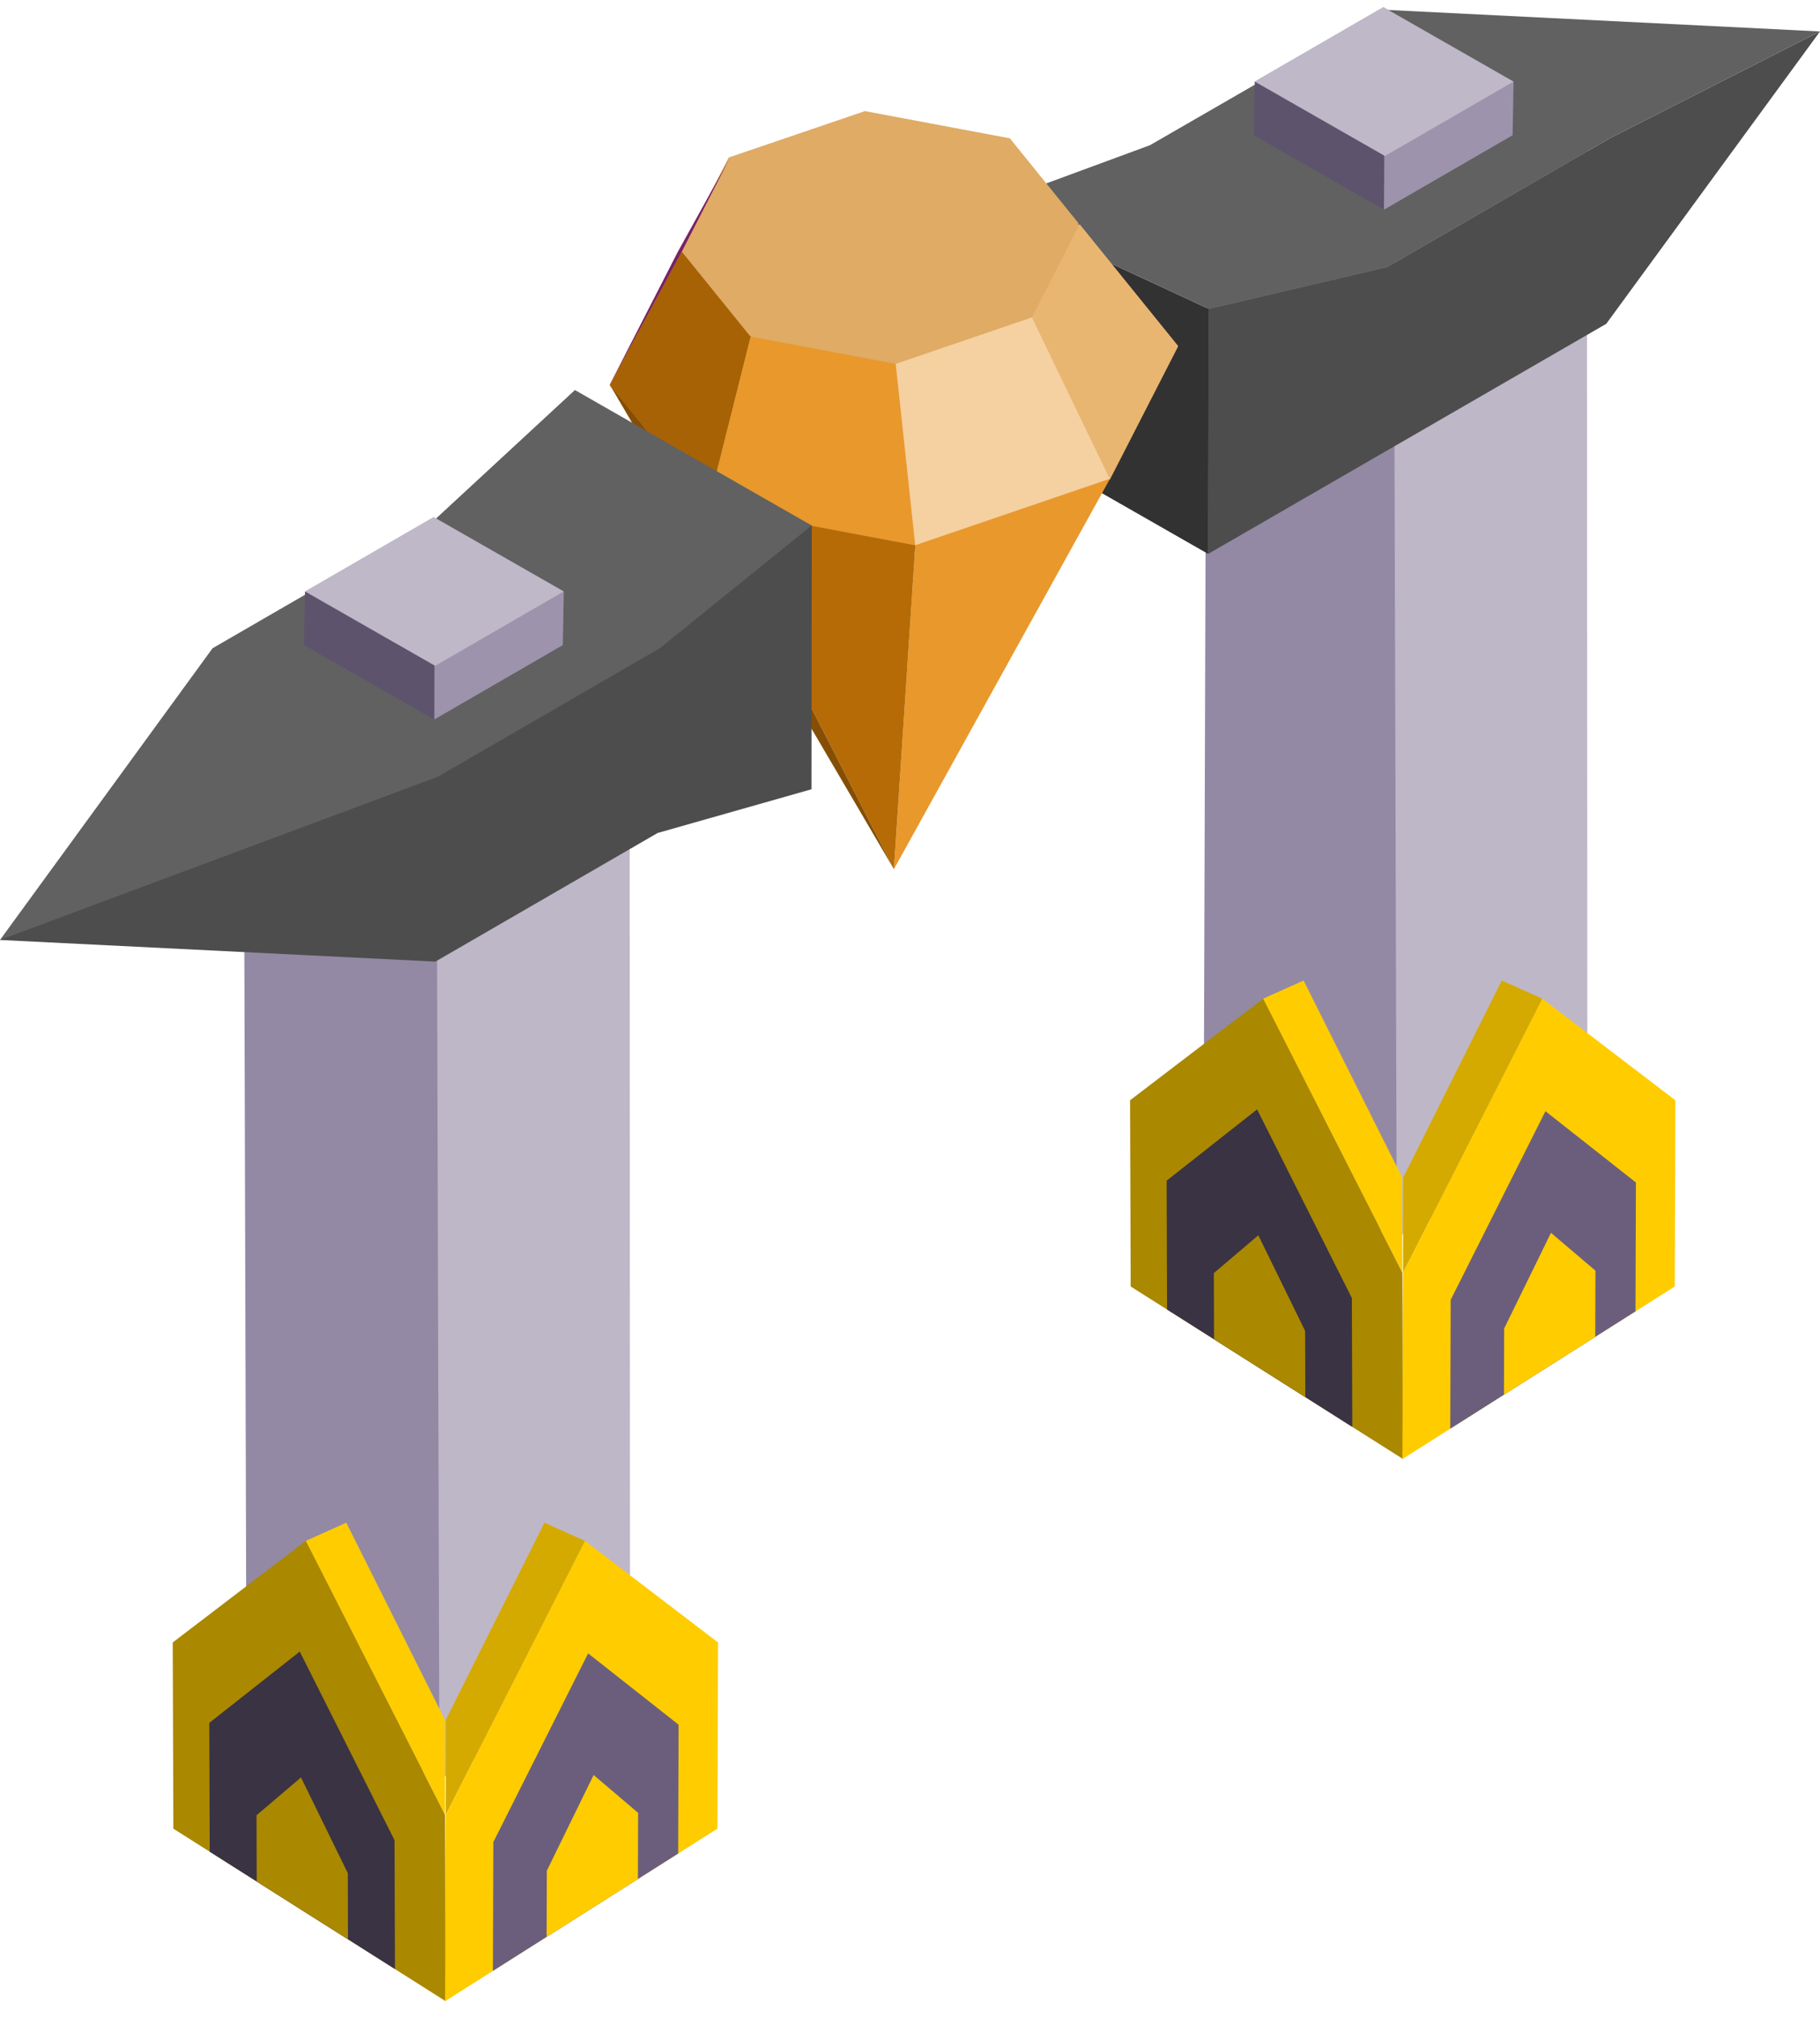 <?xml version="1.0" encoding="UTF-8" standalone="no"?>
<!-- Created with Inkscape (http://www.inkscape.org/) -->

<svg
   width="91.071mm"
   height="100.942mm"
   viewBox="0 0 91.071 100.942"
   version="1.1"
   id="svg1"
   xml:space="preserve"
   inkscape:version="1.3 (0e150ed6c4, 2023-07-21)"
   sodipodi:docname="Dwarves maravillas monumentos.svg"
   xmlns:inkscape="http://www.inkscape.org/namespaces/inkscape"
   xmlns:sodipodi="http://sodipodi.sourceforge.net/DTD/sodipodi-0.dtd"
   xmlns="http://www.w3.org/2000/svg"
   xmlns:svg="http://www.w3.org/2000/svg"><sodipodi:namedview
     id="namedview1"
     pagecolor="#ffffff"
     bordercolor="#000000"
     borderopacity="0.25"
     inkscape:showpageshadow="2"
     inkscape:pageopacity="0.0"
     inkscape:pagecheckerboard="0"
     inkscape:deskcolor="#d1d1d1"
     inkscape:document-units="mm"
     inkscape:zoom="0.062500002"
     inkscape:cx="-7927.9998"
     inkscape:cy="727.99998"
     inkscape:window-width="1920"
     inkscape:window-height="991"
     inkscape:window-x="-9"
     inkscape:window-y="-9"
     inkscape:window-maximized="1"
     inkscape:current-layer="layer1"
     showguides="false"
     showgrid="false"><sodipodi:guide
       position="3024.673,-318.733"
       orientation="-3.296,-66.289"
       id="guide4"
       inkscape:locked="false" /><sodipodi:guide
       position="3007.133,-317.861"
       orientation="-24.82,66.612"
       id="guide5"
       inkscape:locked="false" /><sodipodi:guide
       position="3024.758,-311.294"
       orientation="24.82,-66.612"
       id="guide6"
       inkscape:locked="false" /><sodipodi:guide
       position="3007.133,-317.861"
       orientation="-44.397,32.365"
       id="guide7"
       inkscape:locked="false" /><sodipodi:guide
       position="3015.697,-306.114"
       orientation="0,0"
       id="guide8"
       inkscape:locked="false" /><sodipodi:guide
       position="3015.697,-306.114"
       orientation="0,0"
       id="guide9"
       inkscape:locked="false" /><sodipodi:guide
       position="3024.601,-300.828"
       orientation="19.979,34.434"
       id="guide10"
       inkscape:locked="false" /><sodipodi:guide
       position="3033.711,-306.115"
       orientation="-18.689,23.145"
       id="guide11"
       inkscape:locked="false" /><sodipodi:guide
       position="3039.835,-301.17"
       orientation="-20.613,-36.058"
       id="guide12"
       inkscape:locked="false" /><sodipodi:guide
       position="3024.601,-300.828"
       orientation="19.979,34.434"
       id="guide13"
       inkscape:locked="false" /><sodipodi:guide
       position="3033.711,-306.115"
       orientation="28.116,-0.322"
       id="guide14"
       inkscape:locked="false" /><sodipodi:guide
       position="3033.626,-313.553"
       orientation="-6.655,23.425"
       id="guide15"
       inkscape:locked="false" /><sodipodi:guide
       position="3039.824,-311.793"
       orientation="-40.15,0.043"
       id="guide16"
       inkscape:locked="false" /><sodipodi:guide
       position="3019.419,-303.826"
       orientation="11.329,19.818"
       id="guide17"
       inkscape:locked="false" /><sodipodi:guide
       position="3024.663,-306.824"
       orientation="-11.329,19.583"
       id="guide18"
       inkscape:locked="false" /><sodipodi:guide
       position="3029.844,-303.826"
       orientation="-11.329,-19.818"
       id="guide19"
       inkscape:locked="false" /><sodipodi:guide
       position="3024.601,-300.828"
       orientation="11.329,-19.583"
       id="guide20"
       inkscape:locked="false" /><sodipodi:guide
       position="3024.624,-308.984"
       orientation="-11.329,-19.818"
       id="guide21"
       inkscape:locked="false" /><sodipodi:guide
       position="3019.381,-305.986"
       orientation="-8.165,0.145"
       id="guide22"
       inkscape:locked="false" /><sodipodi:guide
       position="3019.419,-303.826"
       orientation="1.072,19.771"
       id="guide23"
       inkscape:locked="false" /><sodipodi:guide
       position="3024.65,-304.11"
       orientation="0,0"
       id="guide24"
       inkscape:locked="false" /><sodipodi:guide
       position="3024.624,-308.984"
       orientation="-11.329,19.583"
       id="guide25"
       inkscape:locked="false" /><sodipodi:guide
       position="3029.806,-305.986"
       orientation="-8.165,0.145"
       id="guide26"
       inkscape:locked="false" /><sodipodi:guide
       position="3029.844,-303.826"
       orientation="1.072,-19.866"
       id="guide27"
       inkscape:locked="false" /><sodipodi:guide
       position="3024.588,-304.11"
       orientation="0,0"
       id="guide28"
       inkscape:locked="false" /><sodipodi:guide
       position="3015.697,-306.114"
       orientation="19.577,34.246"
       id="guide29"
       inkscape:locked="false" /><sodipodi:guide
       position="3024.758,-311.294"
       orientation="-19.577,33.84"
       id="guide30"
       inkscape:locked="false" /><sodipodi:guide
       position="3033.711,-306.114"
       orientation="-19.577,-34.246"
       id="guide31"
       inkscape:locked="false" /><sodipodi:guide
       position="3024.65,-300.935"
       orientation="19.577,-33.84"
       id="guide32"
       inkscape:locked="false" /><sodipodi:guide
       position="3024.691,-315.028"
       orientation="-19.577,-34.246"
       id="guide33"
       inkscape:locked="false" /><sodipodi:guide
       position="3015.631,-309.848"
       orientation="-14.11,0.251"
       id="guide34"
       inkscape:locked="false" /><sodipodi:guide
       position="3015.697,-306.115"
       orientation="1.853,34.164"
       id="guide35"
       inkscape:locked="false" /><sodipodi:guide
       position="3024.736,-306.605"
       orientation="0,0"
       id="guide36"
       inkscape:locked="false" /><sodipodi:guide
       position="3024.691,-315.028"
       orientation="-19.577,33.84"
       id="guide37"
       inkscape:locked="false" /><sodipodi:guide
       position="3033.645,-309.848"
       orientation="-14.11,0.251"
       id="guide38"
       inkscape:locked="false" /><sodipodi:guide
       position="3033.711,-306.115"
       orientation="1.853,-34.329"
       id="guide39"
       inkscape:locked="false" /><sodipodi:guide
       position="3024.628,-306.605"
       orientation="0,0"
       id="guide40"
       inkscape:locked="false" /><sodipodi:guide
       position="3015.678,-309.82"
       orientation="19.577,34.246"
       id="guide41"
       inkscape:locked="false" /><sodipodi:guide
       position="3024.739,-315"
       orientation="-19.577,33.84"
       id="guide42"
       inkscape:locked="false" /><sodipodi:guide
       position="3033.693,-309.82"
       orientation="-19.577,-34.246"
       id="guide43"
       inkscape:locked="false" /><sodipodi:guide
       position="3024.631,-304.64"
       orientation="19.577,-33.84"
       id="guide44"
       inkscape:locked="false" /><sodipodi:guide
       position="3024.673,-318.733"
       orientation="-19.577,-34.246"
       id="guide45"
       inkscape:locked="false" /><sodipodi:guide
       position="3015.612,-313.553"
       orientation="-14.11,0.251"
       id="guide46"
       inkscape:locked="false" /><sodipodi:guide
       position="3015.678,-309.82"
       orientation="1.853,34.164"
       id="guide47"
       inkscape:locked="false" /><sodipodi:guide
       position="3024.717,-310.311"
       orientation="0,0"
       id="guide48"
       inkscape:locked="false" /><sodipodi:guide
       position="3024.673,-318.733"
       orientation="-19.577,33.84"
       id="guide49"
       inkscape:locked="false" /><sodipodi:guide
       position="3033.626,-313.553"
       orientation="-14.11,0.251"
       id="guide50"
       inkscape:locked="false" /><sodipodi:guide
       position="3033.692,-309.82"
       orientation="1.853,-34.329"
       id="guide51"
       inkscape:locked="false" /><sodipodi:guide
       position="3024.61,-310.311"
       orientation="0,0"
       id="guide52"
       inkscape:locked="false" /><sodipodi:guide
       position="3031.603,-287.377"
       orientation="55.295,0"
       id="guide53"
       inkscape:locked="false" /><sodipodi:guide
       position="3031.603,-302.007"
       orientation="0,87.305"
       id="guide54"
       inkscape:locked="false" /><sodipodi:guide
       position="3054.703,-302.007"
       orientation="-55.295,0"
       id="guide55"
       inkscape:locked="false" /><sodipodi:guide
       position="3054.703,-287.377"
       orientation="0,-87.305"
       id="guide56"
       inkscape:locked="false" /><sodipodi:guide
       position="3034.539,-284.43"
       orientation="38.707,0"
       id="guide57"
       inkscape:locked="false" /><sodipodi:guide
       position="3034.539,-294.671"
       orientation="0,61.113"
       id="guide58"
       inkscape:locked="false" /><sodipodi:guide
       position="3050.709,-294.671"
       orientation="-38.707,0"
       id="guide59"
       inkscape:locked="false" /><sodipodi:guide
       position="3050.709,-284.43"
       orientation="0,-61.113"
       id="guide60"
       inkscape:locked="false" /><sodipodi:guide
       position="3031.685,-295.477"
       orientation="-20.323,11.005"
       id="guide61"
       inkscape:locked="false" /><sodipodi:guide
       position="3034.596,-290.1"
       orientation="-14.197,7.272"
       id="guide62"
       inkscape:locked="false" /><sodipodi:guide
       position="3036.52,-286.344"
       orientation="14.239,-7.888"
       id="guide63"
       inkscape:locked="false" /><sodipodi:guide
       position="3034.433,-290.111"
       orientation="20.281,-10.389"
       id="guide64"
       inkscape:locked="false" /><sodipodi:guide
       position="3037.375,-293.534"
       orientation="25.886,-6.504"
       id="guide65"
       inkscape:locked="false" /><sodipodi:guide
       position="3035.654,-300.383"
       orientation="-18.543,-15.002"
       id="guide66"
       inkscape:locked="false" /><sodipodi:guide
       position="3031.685,-295.477"
       orientation="-20.323,11.005"
       id="guide67"
       inkscape:locked="false" /><sodipodi:guide
       position="3043.228,-294.635"
       orientation="27.669,2.978"
       id="guide68"
       inkscape:locked="false" /><sodipodi:guide
       position="3044.016,-301.956"
       orientation="-5.943,-31.605"
       id="guide69"
       inkscape:locked="false" /><sodipodi:guide
       position="3035.654,-300.383"
       orientation="-25.886,6.504"
       id="guide70"
       inkscape:locked="false" /><sodipodi:guide
       position="3037.375,-293.534"
       orientation="4.16,22.124"
       id="guide71"
       inkscape:locked="false" /><sodipodi:guide
       position="3043.228,-294.635"
       orientation="-7.097,20.786"
       id="guide72"
       inkscape:locked="false" /><sodipodi:guide
       position="3048.728,-292.757"
       orientation="24.628,11.886"
       id="guide73"
       inkscape:locked="false" /><sodipodi:guide
       position="3051.873,-299.274"
       orientation="10.138,-29.694"
       id="guide74"
       inkscape:locked="false" /><sodipodi:guide
       position="3044.016,-301.956"
       orientation="-27.669,-2.978"
       id="guide75"
       inkscape:locked="false" /><sodipodi:guide
       position="3051.873,-299.274"
       orientation="-20.281,10.389"
       id="guide76"
       inkscape:locked="false" /><sodipodi:guide
       position="3054.621,-293.907"
       orientation="-18.544,-15.002"
       id="guide77"
       inkscape:locked="false" /><sodipodi:guide
       position="3050.652,-289.001"
       orientation="14.197,-7.272"
       id="guide78"
       inkscape:locked="false" /><sodipodi:guide
       position="3044.016,-301.956"
       orientation="49.391,-3.262"
       id="guide79"
       inkscape:locked="false" /><sodipodi:guide
       position="3043.153,-315.024"
       orientation="-59.529,32.956"
       id="guide80"
       inkscape:locked="false" /><sodipodi:guide
       position="3043.153,-315.024"
       orientation="-55.335,-28.343"
       id="guide81"
       inkscape:locked="false" /><sodipodi:guide
       position="3035.654,-300.383"
       orientation="5.943,31.605"
       id="guide82"
       inkscape:locked="false" /><sodipodi:guide
       position="3043.153,-315.024"
       orientation="-73.878,-43.345"
       id="guide83"
       inkscape:locked="false" /><sodipodi:guide
       position="3031.685,-295.477"
       orientation="18.543,15.002"
       id="guide84"
       inkscape:locked="false" /><sodipodi:guide
       position="3063.019,-290.764"
       orientation="6.371,-27.197"
       id="guide85"
       inkscape:locked="false" /><sodipodi:guide
       position="3055.823,-292.449"
       orientation="-15.724,-33.859"
       id="guide86"
       inkscape:locked="false" /><sodipodi:guide
       position="3046.865,-288.289"
       orientation="-9.191,24.923"
       id="guide87"
       inkscape:locked="false" /><sodipodi:guide
       position="3053.459,-285.857"
       orientation="18.544,36.133"
       id="guide88"
       inkscape:locked="false" /><sodipodi:guide
       position="3055.84,-294.922"
       orientation="-9.348,-0.065"
       id="guide89"
       inkscape:locked="false" /><sodipodi:guide
       position="3055.823,-292.449"
       orientation="-15.73,-33.866"
       id="guide90"
       inkscape:locked="false" /><sodipodi:guide
       position="3046.863,-288.287"
       orientation="12.385,-0.268"
       id="guide91"
       inkscape:locked="false" /><sodipodi:guide
       position="3046.792,-291.564"
       orientation="12.693,34.199"
       id="guide92"
       inkscape:locked="false" /><sodipodi:guide
       position="3055.823,-292.449"
       orientation="10.017,0.067"
       id="guide93"
       inkscape:locked="false" /><sodipodi:guide
       position="3055.841,-295.099"
       orientation="-6.483,24.991"
       id="guide94"
       inkscape:locked="false" /><sodipodi:guide
       position="3062.454,-293.384"
       orientation="-9.904,2.14"
       id="guide95"
       inkscape:locked="false" /><sodipodi:guide
       position="3057.681,-283.295"
       orientation="11.329,19.818"
       id="guide96"
       inkscape:locked="false" /><sodipodi:guide
       position="3062.924,-286.293"
       orientation="-11.329,19.583"
       id="guide97"
       inkscape:locked="false" /><sodipodi:guide
       position="3068.106,-283.295"
       orientation="-11.329,-19.818"
       id="guide98"
       inkscape:locked="false" /><sodipodi:guide
       position="3062.862,-280.298"
       orientation="11.329,-19.583"
       id="guide99"
       inkscape:locked="false" /><sodipodi:guide
       position="3062.886,-288.453"
       orientation="-11.329,-19.818"
       id="guide100"
       inkscape:locked="false" /><sodipodi:guide
       position="3057.642,-285.456"
       orientation="-8.165,0.145"
       id="guide101"
       inkscape:locked="false" /><sodipodi:guide
       position="3057.681,-283.295"
       orientation="1.072,19.771"
       id="guide102"
       inkscape:locked="false" /><sodipodi:guide
       position="3062.912,-283.579"
       orientation="0,0"
       id="guide103"
       inkscape:locked="false" /><sodipodi:guide
       position="3062.886,-288.453"
       orientation="-11.329,19.583"
       id="guide104"
       inkscape:locked="false" /><sodipodi:guide
       position="3068.067,-285.456"
       orientation="-8.165,0.145"
       id="guide105"
       inkscape:locked="false" /><sodipodi:guide
       position="3068.106,-283.295"
       orientation="1.072,-19.866"
       id="guide106"
       inkscape:locked="false" /><sodipodi:guide
       position="3062.849,-283.579"
       orientation="0,0"
       id="guide107"
       inkscape:locked="false" /><sodipodi:guide
       position="3046.826,-289.698"
       orientation="19.577,34.246"
       id="guide108"
       inkscape:locked="false" /><sodipodi:guide
       position="3055.887,-294.877"
       orientation="-19.577,33.84"
       id="guide109"
       inkscape:locked="false" /><sodipodi:guide
       position="3064.841,-289.698"
       orientation="-19.577,-34.246"
       id="guide110"
       inkscape:locked="false" /><sodipodi:guide
       position="3055.78,-284.518"
       orientation="19.577,-33.84"
       id="guide111"
       inkscape:locked="false" /><sodipodi:guide
       position="3055.821,-298.611"
       orientation="-19.577,-34.246"
       id="guide112"
       inkscape:locked="false" /><sodipodi:guide
       position="3046.76,-293.431"
       orientation="-14.11,0.251"
       id="guide113"
       inkscape:locked="false" /><sodipodi:guide
       position="3046.826,-289.698"
       orientation="1.853,34.164"
       id="guide114"
       inkscape:locked="false" /><sodipodi:guide
       position="3055.866,-290.188"
       orientation="0,0"
       id="guide115"
       inkscape:locked="false" /><sodipodi:guide
       position="3055.821,-298.611"
       orientation="-19.577,33.84"
       id="guide116"
       inkscape:locked="false" /><sodipodi:guide
       position="3064.774,-293.431"
       orientation="-14.11,0.251"
       id="guide117"
       inkscape:locked="false" /><sodipodi:guide
       position="3064.841,-289.698"
       orientation="1.853,-34.329"
       id="guide118"
       inkscape:locked="false" /><sodipodi:guide
       position="3055.758,-290.188"
       orientation="0,0"
       id="guide119"
       inkscape:locked="false" /><sodipodi:guide
       position="3046.808,-293.403"
       orientation="19.577,34.246"
       id="guide120"
       inkscape:locked="false" /><sodipodi:guide
       position="3055.869,-298.583"
       orientation="-19.577,33.84"
       id="guide121"
       inkscape:locked="false" /><sodipodi:guide
       position="3064.822,-293.403"
       orientation="-19.577,-34.246"
       id="guide122"
       inkscape:locked="false" /><sodipodi:guide
       position="3055.761,-288.224"
       orientation="19.577,-33.84"
       id="guide123"
       inkscape:locked="false" /><sodipodi:guide
       position="3055.802,-302.316"
       orientation="-19.577,-34.246"
       id="guide124"
       inkscape:locked="false" /><sodipodi:guide
       position="3046.741,-297.137"
       orientation="-14.11,0.251"
       id="guide125"
       inkscape:locked="false" /><sodipodi:guide
       position="3046.808,-293.403"
       orientation="1.853,34.164"
       id="guide126"
       inkscape:locked="false" /><sodipodi:guide
       position="3055.847,-293.894"
       orientation="0,0"
       id="guide127"
       inkscape:locked="false" /><sodipodi:guide
       position="3055.802,-302.316"
       orientation="-19.577,33.84"
       id="guide128"
       inkscape:locked="false" /><sodipodi:guide
       position="3064.756,-297.137"
       orientation="-14.11,0.251"
       id="guide129"
       inkscape:locked="false" /><sodipodi:guide
       position="3064.822,-293.403"
       orientation="1.853,-34.329"
       id="guide130"
       inkscape:locked="false" /><sodipodi:guide
       position="3055.739,-293.894"
       orientation="0,0"
       id="guide131"
       inkscape:locked="false" /><sodipodi:guide
       position="3053.958,-285.584"
       orientation="19.577,34.246"
       id="guide132"
       inkscape:locked="false" /><sodipodi:guide
       position="3063.019,-290.764"
       orientation="-19.577,33.84"
       id="guide133"
       inkscape:locked="false" /><sodipodi:guide
       position="3071.973,-285.584"
       orientation="-19.577,-34.246"
       id="guide134"
       inkscape:locked="false" /><sodipodi:guide
       position="3062.912,-280.404"
       orientation="19.577,-33.84"
       id="guide135"
       inkscape:locked="false" /><sodipodi:guide
       position="3062.953,-294.497"
       orientation="-19.577,-34.246"
       id="guide136"
       inkscape:locked="false" /><sodipodi:guide
       position="3053.892,-289.317"
       orientation="-14.11,0.251"
       id="guide137"
       inkscape:locked="false" /><sodipodi:guide
       position="3053.958,-285.584"
       orientation="1.853,34.164"
       id="guide138"
       inkscape:locked="false" /><sodipodi:guide
       position="3062.998,-286.074"
       orientation="0,0"
       id="guide139"
       inkscape:locked="false" /><sodipodi:guide
       position="3062.953,-294.497"
       orientation="-19.577,33.84"
       id="guide140"
       inkscape:locked="false" /><sodipodi:guide
       position="3071.906,-289.317"
       orientation="-14.11,0.251"
       id="guide141"
       inkscape:locked="false" /><sodipodi:guide
       position="3071.973,-285.584"
       orientation="1.853,-34.329"
       id="guide142"
       inkscape:locked="false" /><sodipodi:guide
       position="3062.89,-286.074"
       orientation="0,0"
       id="guide143"
       inkscape:locked="false" /><sodipodi:guide
       position="3062.887,-298.23"
       orientation="-19.577,-34.246"
       id="guide144"
       inkscape:locked="false" /><sodipodi:guide
       position="3053.826,-293.05"
       orientation="-14.11,0.251"
       id="guide145"
       inkscape:locked="false" /><sodipodi:guide
       position="3053.892,-289.317"
       orientation="1.853,34.164"
       id="guide146"
       inkscape:locked="false" /><sodipodi:guide
       position="3062.931,-289.807"
       orientation="0,0"
       id="guide147"
       inkscape:locked="false" /><sodipodi:guide
       position="3062.887,-298.23"
       orientation="-19.577,33.84"
       id="guide148"
       inkscape:locked="false" /><sodipodi:guide
       position="3071.84,-293.05"
       orientation="-14.11,0.251"
       id="guide149"
       inkscape:locked="false" /><sodipodi:guide
       position="3071.906,-289.317"
       orientation="1.853,-34.329"
       id="guide150"
       inkscape:locked="false" /><sodipodi:guide
       position="3062.823,-289.807"
       orientation="0,0"
       id="guide151"
       inkscape:locked="false" /><sodipodi:guide
       position="3062.912,-280.404"
       orientation="3.296,66.289"
       id="guide152"
       inkscape:locked="false" /><sodipodi:guide
       position="3080.451,-281.276"
       orientation="16.281,-32.043"
       id="guide153"
       inkscape:locked="false" /><sodipodi:guide
       position="3071.973,-285.584"
       orientation="-16.281,32.043"
       id="guide154"
       inkscape:locked="false" /><sodipodi:guide
       position="3080.451,-281.276"
       orientation="44.501,-32.545"
       id="guide155"
       inkscape:locked="false" /><sodipodi:guide
       position="3057.25,-283.814"
       orientation="11.329,19.818"
       id="guide156"
       inkscape:locked="false" /><sodipodi:guide
       position="3062.494,-286.812"
       orientation="-11.329,19.583"
       id="guide157"
       inkscape:locked="false" /><sodipodi:guide
       position="3067.675,-283.814"
       orientation="-11.329,-19.818"
       id="guide158"
       inkscape:locked="false" /><sodipodi:guide
       position="3062.432,-280.817"
       orientation="11.329,-19.583"
       id="guide159"
       inkscape:locked="false" /><sodipodi:guide
       position="3057.25,-283.814"
       orientation="11.329,19.818"
       id="guide160"
       inkscape:locked="false" /><sodipodi:guide
       position="3062.494,-286.812"
       orientation="-11.329,19.583"
       id="guide161"
       inkscape:locked="false" /><sodipodi:guide
       position="3067.675,-283.814"
       orientation="-11.329,-19.818"
       id="guide162"
       inkscape:locked="false" /><sodipodi:guide
       position="3062.432,-280.817"
       orientation="11.329,-19.583"
       id="guide163"
       inkscape:locked="false" /><sodipodi:guide
       position="3062.456,-288.972"
       orientation="-11.329,-19.818"
       id="guide164"
       inkscape:locked="false" /><sodipodi:guide
       position="3057.212,-285.975"
       orientation="-8.165,0.145"
       id="guide165"
       inkscape:locked="false" /><sodipodi:guide
       position="3057.25,-283.814"
       orientation="1.072,19.771"
       id="guide166"
       inkscape:locked="false" /><sodipodi:guide
       position="3062.481,-284.098"
       orientation="0,0"
       id="guide167"
       inkscape:locked="false" /><sodipodi:guide
       position="3062.456,-288.972"
       orientation="-11.329,19.583"
       id="guide168"
       inkscape:locked="false" /><sodipodi:guide
       position="3067.637,-285.975"
       orientation="-8.165,0.145"
       id="guide169"
       inkscape:locked="false" /><sodipodi:guide
       position="3067.675,-283.814"
       orientation="1.072,-19.866"
       id="guide170"
       inkscape:locked="false" /><sodipodi:guide
       position="3062.419,-284.098"
       orientation="0,0"
       id="guide171"
       inkscape:locked="false" /><sodipodi:guide
       position="3084.514,-254.673"
       orientation="-19.577,33.84"
       id="guide179"
       inkscape:locked="false" /><sodipodi:guide
       position="3093.467,-249.493"
       orientation="-14.11,0.251"
       id="guide180"
       inkscape:locked="false" /><sodipodi:guide
       position="3093.533,-245.76"
       orientation="1.853,-34.329"
       id="guide181"
       inkscape:locked="false" /><sodipodi:guide
       position="3084.45,-246.25"
       orientation="0,0"
       id="guide182"
       inkscape:locked="false" /></sodipodi:namedview><defs
     id="defs1"><linearGradient
       id="swatch30"
       inkscape:swatch="solid"><stop
         style="stop-color:#797979;stop-opacity:0.577;"
         offset="0"
         id="stop30" /></linearGradient></defs><g
     inkscape:label="Capa 1"
     inkscape:groupmode="layer"
     id="layer1"
     transform="translate(2989.773,427.416)"><g
       id="g140"
       transform="translate(-1458.383,-194.612)"><g
         id="g47"
         transform="translate(-351.701,159.939)"><path
           style="fill:#beb7c8;fill-opacity:1;stroke:#020202;stroke-width:0.912;stroke-opacity:0"
           d="m -1157.823,-303.651 9.661,-5.412 -0.024,-51.453 -9.661,5.412"
           id="path76-4-3-5-8-0-6-0-6"
           sodipodi:nodetypes="cccc" /><path
           style="fill:#9389a4;fill-opacity:1;stroke:#020202;stroke-width:0.913;stroke-opacity:0"
           d="m -1157.701,-303.651 -9.659,-5.431 -0.146,-51.453 9.659,5.431"
           id="path76-6-8-55-1-5-7-3-4-0"
           sodipodi:nodetypes="cccc" /><path
           style="fill:#ffcc00;stroke:#020202;stroke-width:0.92;stroke-opacity:0"
           d="m -1157.418,-301.954 -0.01,-4.767 -4.933,-9.854 -2.032,0.911 z"
           id="path184-1-3-2-97-7-9-0-6-19-0" /><path
           style="fill:#aa8800;stroke:#020202;stroke-width:0.92;stroke-opacity:0"
           d="m -1157.418,-301.954 0.031,9.315 -13.628,-8.631 -0.031,-9.315 6.656,-5.08 z"
           id="path190-3-5-5-7-4-9-5-9-3-5" /><path
           style="fill:#3a3343;fill-opacity:1;stroke:#020202;stroke-width:0.92;stroke-opacity:0"
           d="m -1159.926,-294.247 -9.269,-5.87 -0.021,-6.446 4.527,-3.566 4.742,9.436"
           id="path189-0-6-5-14-9-7-6-5-4-9" /><path
           style="fill:#aa8800;stroke:#020202;stroke-width:0.92;stroke-opacity:0"
           d="m -1162.276,-295.735 -4.567,-2.893 -0.01,-3.312 2.225,-1.892 2.342,4.785"
           id="path188-8-4-8-64-7-3-2-3-82-9" /><path
           style="fill:#d4aa00;stroke:#020202;stroke-width:0.92;stroke-opacity:0"
           d="m -1157.387,-301.954 0.01,-4.767 4.933,-9.854 2.032,0.911 z"
           id="path184-6-4-0-4-5-7-5-5-4-6-2" /><path
           style="fill:#ffcc00;stroke:#020202;stroke-width:0.92;stroke-opacity:0"
           d="m -1157.387,-301.954 -0.031,9.315 13.628,-8.631 0.031,-9.315 -6.656,-5.08 z"
           id="path190-2-9-2-0-64-0-2-8-8-5-5" /><path
           style="fill:#6b5e7c;fill-opacity:1;stroke:#020202;stroke-width:0.92;stroke-opacity:0"
           d="m -1155.023,-294.156 9.269,-5.87 0.021,-6.446 -4.527,-3.566 -4.742,9.436"
           id="path189-6-0-2-2-70-9-6-1-2-5-7" /><path
           style="fill:#ffcc00;stroke:#020202;stroke-width:0.92;stroke-opacity:0"
           d="m -1152.336,-295.857 4.567,-2.893 0.01,-3.312 -2.225,-1.892 -2.342,4.785"
           id="path188-1-0-0-8-2-9-3-3-9-0-0" /></g><g
         id="g47-6"
         transform="translate(-303.797,132.818)"><path
           style="fill:#beb7c8;fill-opacity:1;stroke:#020202;stroke-width:0.912;stroke-opacity:0"
           d="m -1157.823,-303.651 9.661,-5.412 -0.024,-51.453 -9.661,5.412"
           id="path76-4-3-5-8-0-6-0-6-7"
           sodipodi:nodetypes="cccc" /><path
           style="fill:#9389a4;fill-opacity:1;stroke:#020202;stroke-width:0.913;stroke-opacity:0"
           d="m -1157.701,-303.651 -9.659,-5.431 0.157,-49.774 9.355,3.752"
           id="path76-6-8-55-1-5-7-3-4-0-7"
           sodipodi:nodetypes="cccc" /><path
           style="fill:#ffcc00;stroke:#020202;stroke-width:0.92;stroke-opacity:0"
           d="m -1157.418,-301.954 -0.01,-4.767 -4.933,-9.854 -2.032,0.911 z"
           id="path184-1-3-2-97-7-9-0-6-19-0-7" /><path
           style="fill:#aa8800;stroke:#020202;stroke-width:0.92;stroke-opacity:0"
           d="m -1157.418,-301.954 0.031,9.315 -13.628,-8.631 -0.031,-9.315 6.656,-5.08 z"
           id="path190-3-5-5-7-4-9-5-9-3-5-2" /><path
           style="fill:#3a3343;fill-opacity:1;stroke:#020202;stroke-width:0.92;stroke-opacity:0"
           d="m -1159.926,-294.247 -9.269,-5.87 -0.021,-6.446 4.527,-3.566 4.742,9.436"
           id="path189-0-6-5-14-9-7-6-5-4-9-2" /><path
           style="fill:#aa8800;stroke:#020202;stroke-width:0.92;stroke-opacity:0"
           d="m -1162.276,-295.735 -4.567,-2.893 -0.01,-3.312 2.225,-1.892 2.342,4.785"
           id="path188-8-4-8-64-7-3-2-3-82-9-5" /><path
           style="fill:#d4aa00;stroke:#020202;stroke-width:0.92;stroke-opacity:0"
           d="m -1157.387,-301.954 0.01,-4.767 4.933,-9.854 2.032,0.911 z"
           id="path184-6-4-0-4-5-7-5-5-4-6-2-2" /><path
           style="fill:#ffcc00;stroke:#020202;stroke-width:0.92;stroke-opacity:0"
           d="m -1157.387,-301.954 -0.031,9.315 13.628,-8.631 0.031,-9.315 -6.656,-5.08 z"
           id="path190-2-9-2-0-64-0-2-8-8-5-5-2" /><path
           style="fill:#6b5e7c;fill-opacity:1;stroke:#020202;stroke-width:0.92;stroke-opacity:0"
           d="m -1155.023,-294.156 9.269,-5.87 0.021,-6.446 -4.527,-3.566 -4.742,9.436"
           id="path189-6-0-2-2-70-9-6-1-2-5-7-2" /><path
           style="fill:#ffcc00;stroke:#020202;stroke-width:0.92;stroke-opacity:0"
           d="m -1152.336,-295.857 4.567,-2.893 0.01,-3.312 -2.225,-1.892 -2.342,4.785"
           id="path188-1-0-0-8-2-9-3-3-9-0-0-8" /></g><path
         style="fill:#cccccc;stroke:#020202;stroke-width:0.621;stroke-opacity:0"
         d="m -1468.603,-228.722 6.513,3.723 6.436,-3.723 -6.513,-3.723 -6.436,3.723"
         id="path77-81-9-2-0-1-5" /><path
         style="fill:#beb8c8;fill-opacity:1;stroke:#020202;stroke-width:0.621;stroke-opacity:0"
         d="m -1468.603,-228.722 6.513,3.723 6.436,-3.723 -6.513,-3.723 -6.436,3.723"
         id="path77-81-9-9-4-9" /><g
         id="g139"><path
           style="fill:#4d4d4d;fill-opacity:1;stroke-width:1;-inkscape-stroke:none"
           d="m -1470.91,-217.352 -0.026,12.256 19.921,-11.51 10.696,-14.625 -10.532,5.351 -11.121,6.434 -8.938,2.094"
           id="path137" /><path
           style="fill:#323232;fill-opacity:1;stroke-width:1;-inkscape-stroke:none"
           d="m -1470.909,-217.352 -11.128,-5.168 -0.154,10.99 11.255,6.434"
           id="path138" /><path
           style="fill:#616161;fill-opacity:1;stroke-width:1;-inkscape-stroke:none"
           d="m -1482.04,-222.522 8.194,-3.019 11.742,-6.773 21.786,1.083 -10.532,5.351 -11.12,6.434 -8.939,2.094"
           id="path139" /></g><g
         id="g136-3"
         transform="translate(48.627,-22.196)"><path
           style="fill:#9d93ac;fill-opacity:1;stroke:#020202;stroke-width:0.173;stroke-opacity:0"
           d="m -1510.764,-200.12 6.436,-3.723 0.048,-2.684 -6.529,0.352 v 0"
           id="path76-01-35-1-9-7-2-1"
           sodipodi:nodetypes="ccccc" /><path
           style="fill:#5d536c;fill-opacity:1;stroke:#020202;stroke-width:0.173;stroke-opacity:0"
           d="m -1510.764,-200.12 -6.513,-3.723 0.048,-2.684 6.498,0.352 v 0"
           id="path76-6-36-2-2-5-6-4-5"
           sodipodi:nodetypes="ccccc" /><path
           style="fill:#beb8c8;fill-opacity:1;stroke:#020202;stroke-width:0.621;stroke-opacity:0"
           d="m -1517.23,-206.527 6.513,3.723 6.436,-3.723 -6.513,-3.723 -6.436,3.723"
           id="path77-6-2-8-3-2-5" /></g><g
         id="g197-1-6-2-2"
         transform="matrix(1.771,0,0,1.771,-1601.077,-186.154)"><path
           sodipodi:type="star"
           style="fill:#dfab65;fill-opacity:1;stroke:#000000;stroke-width:0.248;stroke-dasharray:none;stroke-opacity:0"
           id="path4-8-2-9-2-8-9-8-8-8-5-1-2"
           inkscape:flatsided="true"
           sodipodi:sides="8"
           sodipodi:cx="94.413124"
           sodipodi:cy="63.451736"
           sodipodi:r1="18.893805"
           sodipodi:r2="17.455599"
           sodipodi:arg1="0.67790049"
           sodipodi:arg2="1.0705996"
           inkscape:rounded="0"
           inkscape:randomized="0"
           d="M 109.129,75.301 96.44,82.236 82.564,78.168 75.628,65.479 l 4.069,-13.877 12.689,-6.935 13.877,4.069 6.935,12.689 z"
           transform="matrix(0.426,-3.4106313e-5,-0.014,0.271,25.273,-33.196)"
           inkscape:transform-center-x="1.1687149e-06" /><path
           style="fill:#a76205;fill-opacity:1;stroke:#020202;stroke-width:0.35;stroke-opacity:0"
           d="m 60.561,-16.835 -1.205,4.794 -2.779,-3.434 2.038,-3.764"
           id="path3-6-8-5-9-0-7-9" /><path
           style="fill:#e9982c;fill-opacity:1;stroke:#020202;stroke-width:0.35;stroke-opacity:0"
           d="m 64.658,-16.064 0.551,5.125 -5.854,-1.101 1.205,-4.794 z"
           id="path26-0-4-3-4-8-4-1" /><path
           style="fill:#f5d0a0;fill-opacity:1;stroke:#020202;stroke-width:0.35;stroke-opacity:0"
           d="m 64.658,-16.064 3.85,-1.314 2.201,4.561 -5.5,1.878 z"
           id="path27-4-0-1-4-7-9-3"
           sodipodi:nodetypes="ccccc" /><path
           style="fill:#e9b672;fill-opacity:1;stroke:#020202;stroke-width:0.35;stroke-opacity:0"
           d="m 70.709,-12.817 1.924,-3.756 -2.779,-3.434 -1.347,2.629"
           id="path71-7-5-3-1-6-4-9" /><path
           style="fill:#e9982c;fill-opacity:1;stroke:#020202;stroke-width:0.35;stroke-opacity:0"
           d="m 65.21,-10.939 -0.604,9.148 6.104,-11.025"
           id="path72-8-8-0-1-6-9-8"
           sodipodi:nodetypes="ccc" /><path
           style="fill:#b66b06;fill-opacity:1;stroke:#020202;stroke-width:0.35;stroke-opacity:0"
           d="m 64.606,-1.792 -5.249,-10.248 5.854,1.101"
           id="path73-8-7-7-0-15-6-1" /><path
           style="fill:#854e05;fill-opacity:1;stroke:#020202;stroke-width:0.35;stroke-opacity:0"
           d="m 64.606,-1.792 -8.028,-13.683 2.779,3.434"
           id="path75-3-9-9-1-3-2-5" /><path
           sodipodi:type="star"
           style="fill:#dfab65;fill-opacity:1;stroke:#000000;stroke-width:0.248;stroke-dasharray:none;stroke-opacity:0"
           id="path4-8-2-9-2-8-3-9-1-2-3-3-6-1"
           inkscape:flatsided="true"
           sodipodi:sides="8"
           sodipodi:cx="94.413124"
           sodipodi:cy="63.451736"
           sodipodi:r1="18.893805"
           sodipodi:r2="17.455599"
           sodipodi:arg1="0.67790049"
           sodipodi:arg2="1.0705996"
           inkscape:rounded="0"
           inkscape:randomized="0"
           d="M 109.129,75.301 96.44,82.236 82.564,78.168 75.628,65.479 l 4.069,-13.877 12.689,-6.935 13.877,4.069 6.935,12.689 z"
           transform="matrix(0.298,-2.387442e-5,-0.01,0.189,36.703,-31.643)" /><path
           style="fill:#782167;stroke:#020202;stroke-width:0.35;stroke-opacity:0"
           d="m 56.578,-15.475 2.038,-3.764 1.347,-2.629 -1.461,2.637 z"
           id="path2-3-5-6-4-8-7-7" /></g><g
         id="g137"><path
           style="fill:#616161;fill-opacity:1;stroke-width:1;-inkscape-stroke:none"
           d="m -1531.39,-185.786 10.636,-14.591 11.122,-6.434 7.011,-6.483 11.867,6.788 -6.49,9.968 -17.989,8.618 z"
           id="path132" /><path
           style="fill:#4d4d4d;fill-opacity:1;stroke-width:1;-inkscape-stroke:none"
           d="m -1531.39,-185.786 21.892,-8.157 11.121,-6.434 7.606,-6.142 -0.013,13.195 -7.699,2.187 -11.121,6.434 z"
           id="path131" /><g
           id="g136"
           transform="translate(1.101,3.307)"><path
             style="fill:#9d93ac;fill-opacity:1;stroke:#020202;stroke-width:0.173;stroke-opacity:0"
             d="m -1510.764,-200.12 6.436,-3.723 0.048,-2.684 -6.529,0.352 v 0"
             id="path76-01-35-1-9-7-2"
             sodipodi:nodetypes="ccccc" /><path
             style="fill:#5d536c;fill-opacity:1;stroke:#020202;stroke-width:0.173;stroke-opacity:0"
             d="m -1510.764,-200.12 -6.513,-3.723 0.048,-2.684 6.498,0.352 v 0"
             id="path76-6-36-2-2-5-6-4"
             sodipodi:nodetypes="ccccc" /><path
             style="fill:#beb8c8;fill-opacity:1;stroke:#020202;stroke-width:0.621;stroke-opacity:0"
             d="m -1517.23,-206.527 6.513,3.723 6.436,-3.723 -6.513,-3.723 -6.436,3.723"
             id="path77-6-2-8-3-2" /></g></g></g></g></svg>
